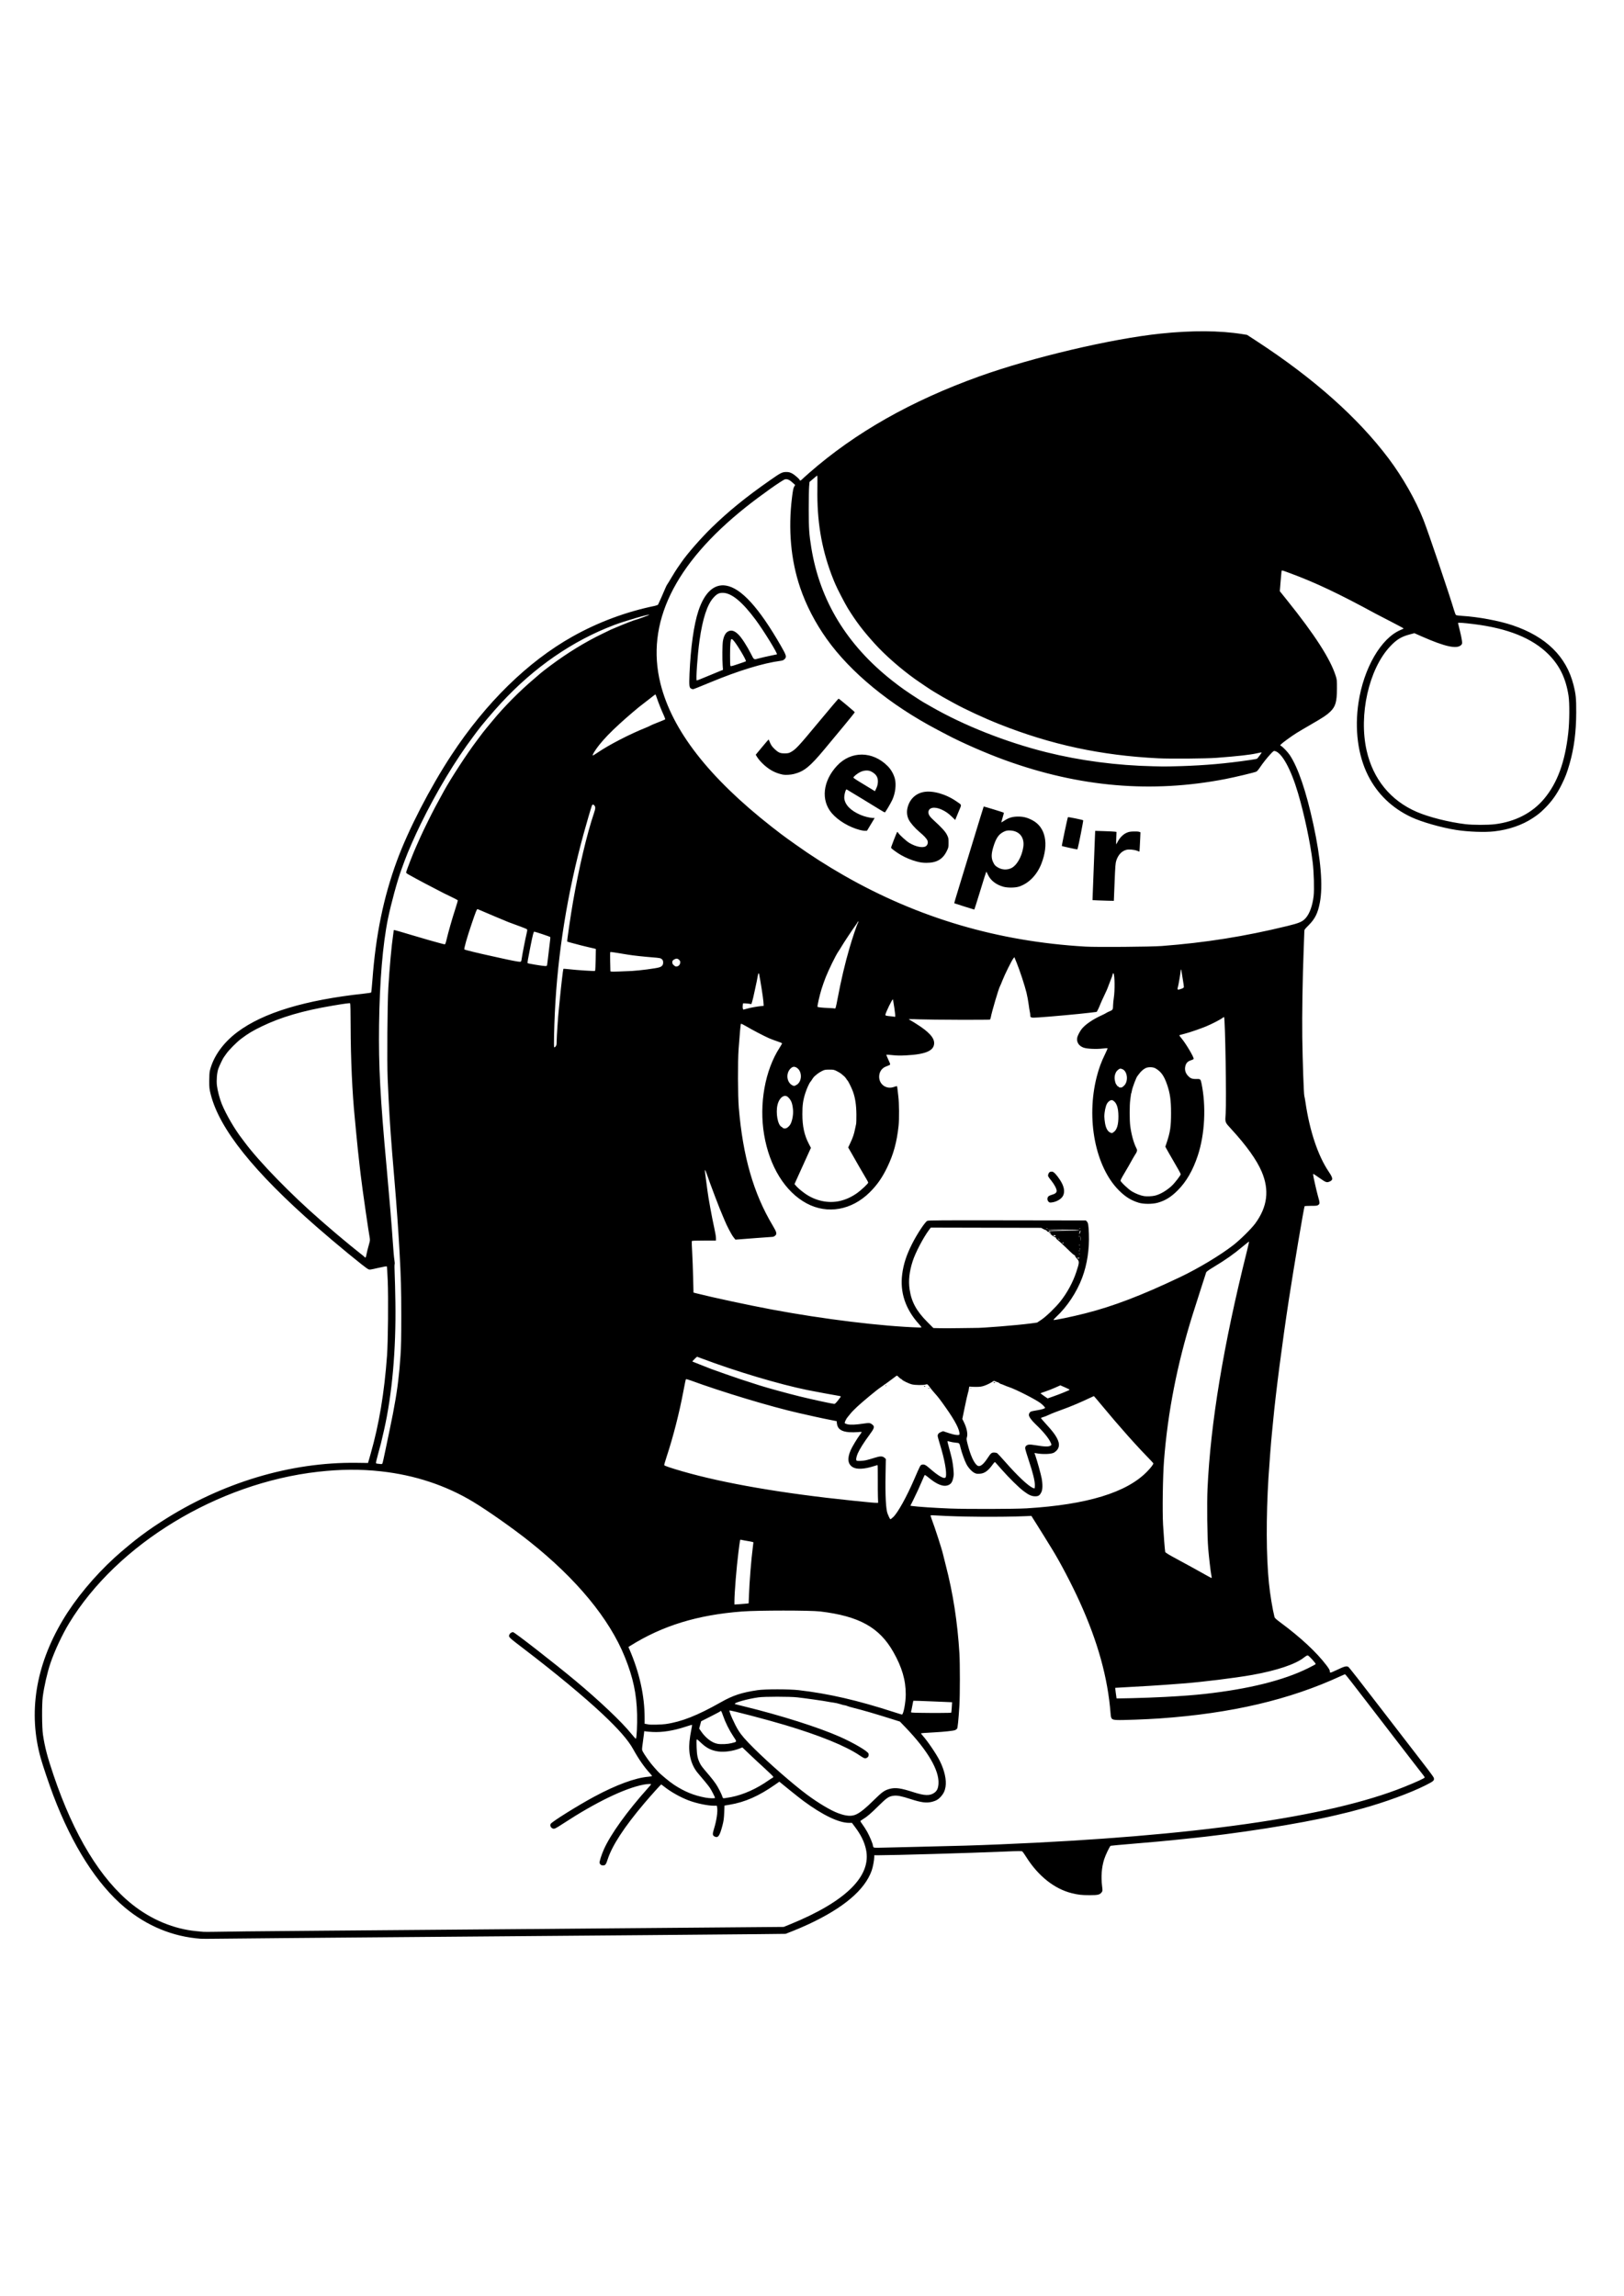 <?xml version="1.0" encoding="UTF-8" standalone="no"?>
<!-- Created with Inkscape (http://www.inkscape.org/) -->

<svg
   version="1.1"
   id="svg2"
   width="561.28"
   height="793.6"
   viewBox="0 0 561.28 793.6"
   sodipodi:docname="Tsugumi smol.jpg"
   inkscape:export-filename="..\edited\v2\Tsugumi smol.svg"
   inkscape:export-xdpi="96"
   inkscape:export-ydpi="96"
   xml:space="preserve"
   xmlns:inkscape="http://www.inkscape.org/namespaces/inkscape"
   xmlns:sodipodi="http://sodipodi.sourceforge.net/DTD/sodipodi-0.dtd"
   xmlns="http://www.w3.org/2000/svg"
   xmlns:svg="http://www.w3.org/2000/svg"><defs
     id="defs6" /><sodipodi:namedview
     id="namedview4"
     pagecolor="#505050"
     bordercolor="#eeeeee"
     borderopacity="1"
     inkscape:showpageshadow="0"
     inkscape:pageopacity="0"
     inkscape:pagecheckerboard="0"
     inkscape:deskcolor="#505050"
     showgrid="false" /><g
     inkscape:groupmode="layer"
     inkscape:label="Image"
     id="g8"><path
       style="fill:#000000;stroke-width:0.16"
       d="m 69.355,670.159 c -9.656,-0.714 -18.582,-4.396 -26.249,-10.827 -9.614,-8.065 -18.066,-21.317 -24.663,-38.669 -1.365,-3.59 -3.619,-10.255 -4.356,-12.882 -4.392,-15.641 -1.822,-31.868 7.549,-47.657 4.381,-7.381 10.878,-15.223 18.021,-21.753 2.522,-2.305 7.155,-6.137 9.218,-7.626 0.66,-0.476 1.73,-1.258 2.377,-1.737 0.647,-0.479 2.699,-1.855 4.56,-3.058 20.765,-13.422 44.56,-20.591 67.383,-20.301 l 4,0.051 0.915,-3.2 c 2.903,-10.155 4.727,-21.098 5.654,-33.92 0.355,-4.912 0.493,-19.853 0.239,-25.998 -0.107,-2.597 -0.248,-4.777 -0.313,-4.845 -0.065,-0.068 -1.428,0.179 -3.029,0.548 -2.768,0.639 -2.936,0.66 -3.428,0.423 -1.045,-0.504 -11.253,-8.894 -17.877,-14.694 -21.676,-18.977 -33.501,-33.775 -36.519,-45.701 -0.482,-1.903 -0.519,-2.244 -0.52,-4.692 -4.8e-4,-1.669 0.078,-2.964 0.214,-3.52 1.201,-4.917 4.589,-9.665 9.545,-13.376 8.9,-6.665 23.381,-11.054 43.757,-13.263 1.274,-0.138 2.373,-0.308 2.442,-0.376 0.069,-0.069 0.267,-2.029 0.439,-4.355 1.149,-15.491 3.818,-28.494 8.435,-41.094 3.937,-10.745 11.449,-25.327 18.862,-36.612 11.881,-18.087 26.398,-32.309 41.825,-40.973 8.839,-4.964 18.498,-8.568 28.463,-10.62 0.567,-0.117 1.079,-0.318 1.149,-0.451 0.265,-0.504 1.805,-3.98 2.339,-5.28 0.307,-0.748 0.651,-1.468 0.765,-1.6 0.114,-0.132 0.801,-1.248 1.528,-2.48 0.727,-1.232 1.626,-2.672 1.998,-3.2 0.372,-0.528 1.021,-1.464 1.442,-2.08 1.957,-2.865 6.735,-8.333 10.428,-11.932 5.841,-5.693 11.701,-10.46 20.043,-16.303 3.842,-2.691 4.338,-2.944 5.765,-2.943 0.846,9.6e-4 1.219,0.093 2,0.494 0.867,0.445 2.64,2.001 2.64,2.317 0,0.226 0.434,0.135 0.66,-0.139 0.121,-0.146 1.3,-1.213 2.62,-2.37 15.879,-13.924 35.319,-24.95 58.88,-33.396 18.264,-6.547 45.583,-12.983 62.64,-14.758 10.815,-1.125 20.402,-1.065 28.146,0.178 l 1.666,0.267 3.294,2.149 c 19.73,12.872 35.024,26.477 45.635,40.596 4.873,6.484 9.375,14.417 12.04,21.215 1.717,4.379 8.915,25.646 10.582,31.265 0.235,0.792 0.528,1.52 0.652,1.617 0.123,0.098 1.035,0.226 2.025,0.286 5.661,0.343 12.889,1.688 17.561,3.269 11.547,3.908 18.564,10.782 21.027,20.599 0.822,3.275 0.953,4.602 0.942,9.509 -0.015,6.709 -0.739,12.337 -2.279,17.711 -0.897,3.131 -1.443,4.566 -2.726,7.169 -1.69,3.431 -3.492,5.952 -6.026,8.431 -1.54,1.507 -2.134,1.985 -3.978,3.208 -3.658,2.424 -8.261,4.014 -13.306,4.595 -3.291,0.38 -8.995,0.17 -13.171,-0.483 -5.078,-0.795 -11.971,-2.763 -15.523,-4.434 -6.665,-3.135 -11.723,-8.009 -14.94,-14.398 -3.509,-6.969 -4.693,-16.061 -3.289,-25.266 1.813,-11.887 7.779,-22.174 14.511,-25.018 0.55,-0.233 1.041,-0.463 1.089,-0.511 0.049,-0.049 -1.914,-1.115 -4.361,-2.369 -2.447,-1.254 -4.881,-2.516 -5.409,-2.804 -12.61,-6.871 -20.774,-10.733 -29.52,-13.964 -3.064,-1.132 -2.848,-1.097 -2.941,-0.474 -0.043,0.29 -0.19,1.918 -0.327,3.616 l -0.249,3.088 2.528,3.152 c 9.55,11.904 14.887,20.191 16.765,26.032 0.446,1.388 0.463,1.551 0.453,4.48 -0.016,4.618 -0.487,6.233 -2.341,8.017 -1.198,1.153 -2.41,1.956 -6.609,4.38 -2.024,1.168 -4.328,2.531 -5.12,3.028 -1.677,1.053 -4.821,3.348 -5.278,3.853 -0.314,0.347 -0.314,0.349 0.002,0.523 0.643,0.356 2.314,2.099 3.02,3.15 2.868,4.274 5.693,12.56 8.159,23.929 2.61,12.031 3.382,21.307 2.257,27.12 -0.716,3.702 -1.672,5.609 -3.952,7.885 -1.323,1.321 -1.407,1.446 -1.41,2.08 -0.002,0.371 -0.109,3.375 -0.24,6.675 -0.366,9.251 -0.574,22.416 -0.471,29.84 0.116,8.327 0.51,19.677 0.706,20.32 0.08,0.264 0.262,1.272 0.404,2.24 1.45,9.883 4.306,18.413 8.008,23.917 1.551,2.305 1.6,2.916 0.28,3.468 -0.944,0.395 -1.261,0.281 -3.405,-1.225 -1.128,-0.792 -2.094,-1.44 -2.146,-1.44 -0.052,0 -0.095,0.132 -0.095,0.294 0,0.44 1.219,5.816 1.693,7.466 0.643,2.237 0.657,2.53 0.14,2.937 -0.396,0.312 -0.631,0.343 -2.565,0.343 -1.171,0 -2.168,0.062 -2.215,0.139 -0.231,0.374 -3.808,21.586 -5.439,32.261 -2.296,15.019 -4.538,32.333 -5.449,42.08 -0.14,1.496 -0.324,3.368 -0.409,4.16 -0.249,2.315 -0.927,11.028 -1.189,15.28 -0.843,13.674 -0.783,27.221 0.16,36.502 0.401,3.944 1.216,8.902 1.934,11.763 0.071,0.281 0.682,0.837 1.961,1.782 7.061,5.217 12.557,10.33 16.026,14.912 0.774,1.022 1.113,1.609 1.113,1.926 0,0.251 0.073,0.501 0.161,0.556 0.089,0.055 1.215,-0.409 2.502,-1.031 2.334,-1.127 3.08,-1.322 3.734,-0.972 0.249,0.133 4.391,5.425 11.523,14.722 0.844,1.1 3.507,4.556 5.918,7.68 2.411,3.124 5.186,6.724 6.166,8 0.98,1.276 2.697,3.506 3.814,4.955 1.118,1.449 2.076,2.809 2.13,3.022 0.229,0.911 -0.036,1.146 -2.911,2.591 -5.271,2.65 -14.135,5.893 -21.998,8.048 -3.953,1.083 -4.015,1.099 -8.96,2.27 -12.696,3.006 -34.462,6.429 -51.84,8.151 -1.364,0.135 -3.128,0.317 -3.92,0.403 -2.867,0.313 -6.543,0.647 -14.114,1.28 -4.243,0.355 -7.812,0.683 -7.932,0.728 -0.317,0.121 -1.768,3.133 -2.257,4.684 -0.884,2.802 -1.124,5.98 -0.708,9.347 0.183,1.476 0.176,1.583 -0.129,2 -0.65,0.89 -1.253,1.039 -4.195,1.041 -2.716,0.002 -3.927,-0.134 -6.164,-0.687 -5.985,-1.481 -11.583,-5.924 -15.717,-12.473 -0.583,-0.924 -1.182,-1.788 -1.331,-1.92 -0.241,-0.213 -0.98,-0.21 -6.663,0.028 -11.892,0.499 -37.873,1.251 -43.232,1.252 h -1.32 v 0.6 c -0.002,1.06 -0.464,3.498 -0.894,4.706 -2.377,6.687 -9.68,12.883 -21.878,18.565 -1.511,0.704 -3.901,1.733 -5.311,2.287 l -2.564,1.008 -9.196,0.104 c -5.058,0.057 -22.372,0.208 -38.476,0.336 -29.882,0.237 -53.25,0.428 -87.68,0.716 -10.648,0.089 -27.856,0.232 -38.24,0.317 -10.384,0.086 -20.86,0.185 -23.28,0.22 -2.42,0.035 -4.796,0.035 -5.28,0 z m 15.52,-2.542 c 4.092,-0.047 16.404,-0.156 27.36,-0.242 33.204,-0.262 57.621,-0.46 68.24,-0.554 5.544,-0.049 18.576,-0.158 28.96,-0.242 10.384,-0.084 28.456,-0.233 40.16,-0.33 l 21.28,-0.177 2.16,-0.881 c 19.35,-7.894 28.297,-16.745 26.252,-25.969 -0.577,-2.602 -1.72,-4.935 -3.743,-7.64 l -1.107,-1.48 h -1.011 c -3.536,0 -9.104,-2.678 -15.739,-7.569 -0.842,-0.621 -3.062,-2.374 -4.934,-3.895 l -3.402,-2.767 -1.478,1.034 c -5.614,3.93 -10.406,6.043 -15.718,6.929 l -1.76,0.294 -0.101,2.467 c -0.082,1.995 -0.193,2.819 -0.579,4.307 -0.962,3.7 -1.514,4.508 -2.697,3.944 -0.79,-0.377 -0.83,-0.825 -0.241,-2.721 0.874,-2.811 1.334,-5.971 1.072,-7.367 l -0.108,-0.576 -0.993,-0.002 c -2.201,-0.002 -6.07,-0.816 -8.774,-1.846 -2.858,-1.089 -6.134,-2.934 -8.402,-4.733 -0.54,-0.429 -1.017,-0.78 -1.06,-0.78 -0.116,0 -3.798,4.11 -5.805,6.48 -6.971,8.231 -11.188,14.696 -12.713,19.491 -0.54,1.697 -0.802,2.029 -1.599,2.029 -0.592,0 -0.968,-0.269 -1.17,-0.838 -0.131,-0.369 0.657,-2.87 1.489,-4.732 2.339,-5.23 8.033,-13.147 15.226,-21.17 0.602,-0.672 1.095,-1.266 1.095,-1.32 0,-0.175 -1.378,-0.105 -2.625,0.133 -6.48,1.24 -16.531,6.106 -27.736,13.429 -2.805,1.833 -3.084,1.962 -3.694,1.71 -0.654,-0.271 -0.966,-1.025 -0.654,-1.581 0.419,-0.746 9.399,-6.361 14.97,-9.361 7.629,-4.108 14.242,-6.55 18.766,-6.927 0.711,-0.059 1.292,-0.172 1.292,-0.252 0,-0.079 -0.311,-0.483 -0.692,-0.897 -2.021,-2.199 -3.923,-4.933 -5.83,-8.382 -1.739,-3.145 -4.996,-6.878 -10.598,-12.148 -6.288,-5.916 -16.301,-14.223 -26.88,-22.299 -5.749,-4.389 -5.656,-4.297 -5.284,-5.195 0.186,-0.449 0.743,-0.809 1.252,-0.809 0.489,0 14.401,10.834 21.472,16.721 8.28,6.895 16.145,14.355 19.355,18.359 0.829,1.034 1.56,1.826 1.625,1.76 0.274,-0.282 0.497,-4.816 0.413,-8.391 -0.166,-7.106 -1.363,-12.726 -4.218,-19.809 -5.357,-13.293 -16.707,-27.048 -33.016,-40.01 -5.597,-4.448 -14.287,-10.571 -19.36,-13.64 -9.447,-5.716 -20.217,-9.284 -31.92,-10.577 -7.089,-0.783 -13.95,-0.735 -21.779,0.151 -34.745,3.932 -69.419,25.033 -85.998,52.335 -2.384,3.925 -5.022,9.567 -6.464,13.821 -1.087,3.207 -2.2,8.09 -2.662,11.68 -0.334,2.59 -0.287,10.588 0.077,13.04 0.642,4.334 1.508,7.639 3.688,14.08 7.029,20.764 16.266,35.924 27.182,44.615 6.585,5.243 14.344,8.477 22.117,9.22 0.968,0.092 2.048,0.196 2.4,0.231 0.352,0.034 2.116,0.034 3.92,0 1.804,-0.035 6.628,-0.102 10.72,-0.148 z M 316.235,638.412 c 16.211,-0.375 20.329,-0.497 29.44,-0.876 66.912,-2.779 113.686,-9.424 139.555,-19.827 4.443,-1.787 7.165,-3.042 7.165,-3.304 0,-0.105 -0.241,-0.487 -0.535,-0.848 -0.294,-0.361 -1.864,-2.384 -3.488,-4.496 -1.624,-2.112 -4.316,-5.604 -5.981,-7.76 -1.665,-2.156 -3.824,-4.964 -4.798,-6.24 -0.974,-1.276 -3.246,-4.228 -5.05,-6.56 -1.804,-2.332 -4.235,-5.482 -5.403,-7 -1.168,-1.518 -2.187,-2.76 -2.266,-2.76 -0.078,0 -0.704,0.26 -1.391,0.578 -17.786,8.238 -37.887,12.948 -62.689,14.689 -4.498,0.316 -13.035,0.63 -14.721,0.541 -1.876,-0.099 -2.086,-0.303 -2.231,-2.18 -0.956,-12.375 -4.391,-24.809 -10.683,-38.669 -2.736,-6.027 -6.726,-13.649 -9.464,-18.08 -0.598,-0.968 -1.862,-3.02 -2.809,-4.56 -0.947,-1.54 -2.137,-3.448 -2.645,-4.24 -0.508,-0.792 -1.114,-1.75 -1.346,-2.129 l -0.422,-0.689 -2,0.087 c -8.33,0.361 -23.116,0.251 -30.554,-0.227 -1.185,-0.076 -2.207,-0.106 -2.271,-0.066 -0.065,0.04 0.067,0.557 0.293,1.148 1.169,3.069 3.596,10.57 3.972,12.276 0.116,0.528 0.539,2.22 0.939,3.76 2.533,9.742 4.075,19.689 4.739,30.56 0.211,3.459 0.207,14.466 -0.006,17.966 -0.294,4.821 -0.592,7.793 -0.805,8.05 -0.112,0.135 -0.407,0.35 -0.657,0.479 -0.46,0.238 -3.802,0.604 -7.09,0.778 -3.62,0.191 -4.72,0.28 -4.717,0.382 0.002,0.058 0.258,0.393 0.57,0.745 1.773,2.003 4.701,6.317 5.886,8.675 1.665,3.313 2.413,6.673 2.015,9.051 -0.229,1.372 -0.68,2.321 -1.593,3.356 -0.824,0.935 -1.694,1.455 -2.984,1.786 -1.995,0.511 -3.742,0.292 -7.577,-0.952 -3.081,-0.999 -4.49,-1.277 -5.738,-1.13 -1.685,0.198 -2.404,0.674 -5.206,3.45 -2.738,2.713 -4.029,3.819 -5.454,4.671 -0.485,0.29 -0.882,0.592 -0.882,0.671 0,0.079 0.351,0.62 0.781,1.203 0.429,0.583 1.146,1.708 1.593,2.5 0.805,1.427 1.946,4.151 1.946,4.644 0,0.141 0.076,0.399 0.17,0.574 0.164,0.307 0.294,0.314 3.96,0.222 2.085,-0.052 6.778,-0.165 10.43,-0.249 z m -20.219,-11.275 c 1.474,-0.721 3.225,-2.15 6.002,-4.899 2.834,-2.805 3.714,-3.427 5.503,-3.893 1.987,-0.517 3.812,-0.263 8.117,1.131 3.932,1.273 5.769,1.326 7.309,0.211 0.914,-0.662 1.31,-1.54 1.409,-3.122 0.287,-4.604 -3.693,-11.422 -11.306,-19.368 l -2.015,-2.103 -2.56,-0.809 c -5.866,-1.854 -10.2,-3.118 -13.52,-3.943 -0.924,-0.229 -1.907,-0.522 -2.184,-0.65 -0.277,-0.128 -0.654,-0.233 -0.837,-0.233 -0.183,0 -0.856,-0.176 -1.496,-0.39 -0.64,-0.215 -1.74,-0.462 -2.445,-0.551 -0.705,-0.088 -1.625,-0.237 -2.044,-0.331 -0.959,-0.215 -7.878,-1.194 -10.434,-1.476 -2.606,-0.288 -11.321,-0.285 -13.36,0.003 -3.918,0.555 -8.653,1.893 -8.16,2.305 0.044,0.037 1.484,0.41 3.2,0.83 12.73,3.114 25.649,7.213 33.04,10.483 4.799,2.123 9.728,5.025 9.935,5.849 0.159,0.632 -0.06,1.172 -0.585,1.443 -0.625,0.323 -0.884,0.233 -2.55,-0.884 -4.865,-3.264 -13.744,-6.871 -25.76,-10.467 -6.308,-1.888 -18.952,-5.195 -19.141,-5.007 -0.256,0.256 1.754,4.781 3.033,6.828 1.102,1.763 2.423,3.282 5.548,6.382 5.224,5.182 13.677,12.549 18.324,15.97 3.936,2.898 8.018,5.325 10.58,6.29 2.865,1.079 4.765,1.198 6.397,0.399 z m -48.901,-5.678 c 0,-0.268 -1.221,-2.654 -1.777,-3.473 -0.49,-0.722 -2.074,-2.665 -4.079,-5.005 -2.352,-2.744 -3.398,-6.627 -2.965,-11.007 0.11,-1.118 0.375,-2.856 0.587,-3.863 0.213,-1.007 0.357,-1.86 0.32,-1.897 -0.036,-0.036 -1.061,0.261 -2.276,0.662 -4.177,1.376 -8.028,1.988 -11.378,1.809 -1.03,-0.055 -2.1,-0.144 -2.378,-0.198 l -0.506,-0.098 -0.102,0.936 c -0.056,0.515 -0.245,1.96 -0.42,3.211 -0.297,2.117 -0.301,2.31 -0.059,2.777 0.726,1.405 2.76,4.242 4.005,5.588 0.366,0.396 0.896,0.987 1.178,1.313 0.832,0.965 4.143,3.714 5.693,4.727 3.659,2.393 6.851,3.696 10.878,4.443 1.373,0.255 3.28,0.298 3.28,0.075 z m 5.6,-0.263 c 4.261,-0.843 8.786,-2.875 12.96,-5.819 0.572,-0.403 1.166,-0.781 1.32,-0.84 0.154,-0.058 0.28,-0.209 0.28,-0.335 0,-0.126 -1.314,-1.422 -2.92,-2.88 -1.606,-1.458 -4.015,-3.698 -5.352,-4.977 l -2.432,-2.326 -0.848,0.34 c -2.295,0.921 -5.29,1.355 -7.407,1.074 -2.464,-0.327 -4.162,-1.191 -6.196,-3.15 -1.016,-0.978 -1.255,-1.141 -1.343,-0.913 -0.059,0.153 -0.064,1.369 -0.013,2.704 0.101,2.618 0.329,3.74 1.075,5.306 0.454,0.952 0.752,1.342 3.333,4.357 0.736,0.859 1.75,2.175 2.253,2.923 0.822,1.22 2.037,3.628 2.329,4.613 0.103,0.348 0.166,0.366 0.936,0.266 0.454,-0.059 1.365,-0.214 2.025,-0.344 z m 0.046,-18.627 c 2.073,-0.529 2.028,-0.36 0.652,-2.428 -1.39,-2.088 -2.713,-4.756 -3.525,-7.108 -0.542,-1.568 -0.713,-1.847 -0.926,-1.504 -0.051,0.082 -1.564,0.892 -3.363,1.8 l -3.27,1.651 -0.34,1.26 -0.34,1.26 0.612,0.9 c 1.624,2.389 3.865,4.082 5.814,4.393 1.221,0.195 3.465,0.087 4.686,-0.224 z m -22.686,-6.623 c 5.473,-0.782 10.953,-2.947 19.04,-7.521 4.244,-2.4 7.19,-3.372 12.72,-4.195 2.569,-0.382 10.921,-0.38 14.24,0.004 10.325,1.195 20.397,3.522 33.067,7.638 1.335,0.434 2.499,0.789 2.587,0.789 0.514,0 1.305,-4.173 1.314,-6.931 0.015,-4.935 -1.305,-9.447 -4.311,-14.734 -4.817,-8.474 -11.822,-12.354 -25.218,-13.967 -3.463,-0.417 -21.54,-0.412 -27.04,0.008 -15.43,1.177 -27.518,4.894 -38.681,11.892 l -0.601,0.377 0.259,0.597 c 3.561,8.217 5.339,16.202 5.342,23.99 l 0.002,1.953 0.6,0.098 c 0.33,0.054 0.708,0.121 0.84,0.149 0.693,0.147 4.448,0.052 5.84,-0.147 z m 98.69,-3.928 c 0.039,-0.042 0.121,-0.873 0.182,-1.845 l 0.111,-1.768 -6.666,-0.283 c -3.667,-0.156 -6.692,-0.258 -6.723,-0.227 -0.031,0.031 -0.199,0.847 -0.374,1.812 -0.174,0.965 -0.365,1.879 -0.424,2.031 -0.099,0.255 0.137,0.281 3.069,0.332 4.258,0.075 10.738,0.044 10.825,-0.052 z m 73.87,-5.446 c 6.049,-0.325 10.047,-0.628 13.76,-1.041 15.197,-1.692 27.201,-4.68 35.704,-8.889 1.377,-0.682 2.554,-1.32 2.615,-1.419 0.144,-0.233 -2.333,-2.946 -2.747,-3.009 -0.185,-0.028 -0.714,0.273 -1.293,0.736 -2.891,2.311 -9.392,4.497 -17.88,6.013 -5.874,1.049 -17.46,2.479 -24.08,2.973 -1.188,0.089 -4.068,0.304 -6.4,0.479 -2.332,0.175 -7.08,0.466 -10.55,0.646 -3.471,0.18 -6.326,0.344 -6.345,0.364 -0.019,0.02 0.084,0.856 0.228,1.858 l 0.263,1.821 5.442,-0.109 c 2.993,-0.06 8.07,-0.25 11.282,-0.423 z m -144.624,-32.255 0.736,-0.091 0.112,-2.903 c 0.187,-4.852 0.777,-12.211 1.3,-16.231 0.129,-0.995 0.235,-1.87 0.235,-1.946 0,-0.075 -0.522,-0.219 -1.16,-0.319 -0.638,-0.1 -1.52,-0.255 -1.96,-0.344 -0.44,-0.089 -0.953,-0.192 -1.139,-0.23 -0.391,-0.079 -0.323,-0.398 -0.933,4.407 -0.649,5.121 -1.366,13.96 -1.368,16.862 v 1.102 l 1.72,-0.108 c 0.946,-0.06 2.051,-0.149 2.456,-0.199 z m 160.784,-8.994 c 0,-0.076 -0.074,-0.526 -0.165,-1 -0.245,-1.282 -0.783,-5.92 -1.056,-9.102 -0.333,-3.891 -0.465,-15.548 -0.234,-20.628 1.032,-22.642 5.523,-49.765 13.549,-81.833 0.482,-1.926 0.843,-3.534 0.803,-3.574 -0.04,-0.04 -0.961,0.672 -2.046,1.582 -3.324,2.79 -5.874,4.59 -10.199,7.203 -1.826,1.103 -2.498,1.594 -2.588,1.89 -0.067,0.22 -0.914,2.848 -1.882,5.84 -0.968,2.992 -2.265,7.06 -2.882,9.04 -5.261,16.888 -8.488,33.398 -9.79,50.08 -0.42,5.386 -0.599,17.415 -0.33,22.24 0.192,3.449 0.616,8.799 0.743,9.385 0.057,0.263 1.2,0.951 4.836,2.909 2.618,1.41 6.165,3.358 7.881,4.328 1.716,0.97 3.174,1.767 3.24,1.771 0.066,0.004 0.12,-0.056 0.12,-0.131 z M 308.737,524.38 c 1.566,-1.494 4.573,-6.908 7.175,-12.919 2.164,-4.998 2.153,-4.978 2.665,-5.152 0.722,-0.246 1.323,0.021 2.619,1.163 3.359,2.959 5.436,4.059 5.697,3.016 0.383,-1.525 -0.433,-6.037 -2.019,-11.159 -0.439,-1.42 -0.799,-2.765 -0.799,-2.989 0,-0.606 0.394,-1.06 1.18,-1.36 l 0.701,-0.268 1.936,0.654 c 2.007,0.678 3.683,0.883 3.721,0.454 0.134,-1.514 -1.442,-4.586 -4.77,-9.298 -1.968,-2.787 -2.643,-3.665 -3.787,-4.932 -0.452,-0.5 -1.073,-1.247 -1.381,-1.66 -1.159,-1.553 -1.137,-1.536 -1.76,-1.343 -0.821,0.255 -3.603,0.225 -4.741,-0.052 -1.032,-0.251 -3.249,-1.318 -3.467,-1.67 -0.07,-0.113 -0.199,-0.206 -0.286,-0.206 -0.087,0 -0.44,-0.279 -0.783,-0.619 -0.619,-0.613 -0.629,-0.616 -0.994,-0.328 -1.039,0.821 -4.703,3.487 -5.36,3.9 -1.043,0.656 -6.018,4.773 -8.049,6.661 -0.924,0.859 -1.932,1.896 -2.24,2.304 -0.308,0.408 -0.748,0.945 -0.977,1.194 -0.533,0.578 -1.16,1.868 -1.049,2.158 0.047,0.123 0.504,0.31 1.016,0.417 1.062,0.221 2.868,0.132 5.607,-0.277 1.935,-0.289 2.203,-0.246 3.044,0.49 0.706,0.618 0.515,1.19 -1.142,3.43 -1.93,2.608 -3.383,4.917 -4.047,6.43 -0.519,1.183 -0.684,2.286 -0.37,2.481 0.305,0.188 2.185,0.099 3.291,-0.157 0.609,-0.141 1.898,-0.511 2.864,-0.823 1.995,-0.644 2.799,-0.639 3.51,0.02 l 0.416,0.386 -0.097,5.327 c -0.135,7.423 0.125,12.281 0.732,13.647 0.078,0.176 0.287,0.662 0.463,1.08 0.177,0.418 0.403,0.76 0.502,0.76 0.1,0 0.54,-0.343 0.979,-0.761 z m 12.138,-44.528 c 0,-0.093 0.072,-0.125 0.16,-0.071 0.088,0.054 0.16,0.131 0.16,0.169 0,0.039 -0.072,0.071 -0.16,0.071 -0.088,0 -0.16,-0.076 -0.16,-0.169 z m -1.44,-0.631 c -0.205,-0.133 -0.199,-0.155 0.04,-0.158 0.154,-0.002 0.28,0.07 0.28,0.158 0,0.195 -0.018,0.195 -0.32,0 z m -13.35,-0.273 c -0.087,-0.228 -0.068,-0.246 0.09,-0.09 0.109,0.109 0.159,0.238 0.109,0.287 -0.049,0.049 -0.139,-0.04 -0.199,-0.197 z m 48.71,42.439 c 20.967,-1.284 34.633,-5.463 41.695,-12.75 1.33,-1.373 2.22,-2.562 2.121,-2.835 -0.031,-0.085 -0.992,-1.115 -2.136,-2.289 -2.478,-2.543 -6.149,-6.568 -8.8,-9.649 -1.056,-1.227 -2.214,-2.558 -2.573,-2.958 -0.359,-0.399 -2.075,-2.436 -3.812,-4.526 -1.737,-2.09 -3.188,-3.8 -3.224,-3.8 -0.036,0 -0.901,0.397 -1.921,0.882 -1.02,0.485 -2.839,1.304 -4.042,1.819 -2.027,0.869 -2.96,1.23 -7.307,2.83 -0.88,0.324 -2.016,0.798 -2.524,1.053 -0.508,0.255 -1.286,0.557 -1.728,0.67 -0.442,0.113 -0.791,0.273 -0.776,0.356 0.015,0.083 0.623,0.798 1.351,1.59 2.812,3.059 3.932,4.576 4.566,6.183 0.688,1.745 0.214,3.156 -1.392,4.151 -0.878,0.543 -3.932,0.655 -6.174,0.226 l -0.597,-0.114 0.324,0.937 c 0.634,1.83 1.897,6.399 2.162,7.817 0.382,2.047 0.353,3.882 -0.076,4.768 -0.568,1.174 -1.003,1.472 -2.148,1.472 -1.236,0 -2.248,-0.454 -4.038,-1.812 -1.679,-1.274 -4.926,-4.472 -7.501,-7.388 -1.127,-1.276 -2.14,-2.418 -2.251,-2.537 -0.167,-0.179 -0.32,-0.054 -0.882,0.72 -1.627,2.242 -2.819,3.101 -4.47,3.219 -0.911,0.065 -1.223,0.018 -1.826,-0.274 -0.908,-0.44 -2.103,-1.731 -2.785,-3.01 -0.623,-1.169 -1.634,-3.976 -2.031,-5.639 -0.414,-1.736 -0.377,-1.697 -1.715,-1.815 -0.642,-0.057 -1.521,-0.212 -1.954,-0.344 -0.433,-0.133 -0.822,-0.205 -0.866,-0.162 -0.044,0.044 0.219,1.142 0.584,2.44 0.365,1.298 0.801,3.009 0.97,3.801 0.388,1.822 0.699,4.873 0.576,5.647 -0.32,2.013 -0.737,2.791 -1.742,3.248 -1.707,0.775 -4.039,-0.114 -7.093,-2.704 -0.575,-0.488 -1.086,-0.81 -1.161,-0.731 -0.074,0.077 -0.42,0.824 -0.77,1.66 -0.921,2.202 -2.168,4.919 -3.246,7.069 l -0.941,1.877 0.518,0.077 c 1.844,0.273 7.767,0.672 13.158,0.886 5.676,0.226 22.411,0.186 26.48,-0.063 z m -51.371,-3.846 c -0.038,-1.056 -0.057,-3.99 -0.042,-6.52 0.015,-2.53 -0.021,-4.599 -0.08,-4.598 -0.059,0.002 -0.654,0.177 -1.322,0.39 -3.229,1.031 -5.857,1.162 -7.226,0.359 -1.753,-1.028 -2.006,-3.032 -0.743,-5.907 0.541,-1.233 2.237,-4.049 3.232,-5.368 0.35,-0.464 0.603,-0.879 0.561,-0.92 -0.042,-0.042 -0.682,-0.018 -1.422,0.054 -0.74,0.072 -2.035,0.083 -2.877,0.025 -2.705,-0.185 -4.032,-1.121 -4.254,-2.997 l -0.096,-0.812 -1.299,-0.261 c -0.715,-0.143 -1.983,-0.398 -2.819,-0.566 -1.515,-0.304 -4.183,-0.894 -9.04,-1.998 -9.666,-2.198 -26.481,-7.274 -37.408,-11.292 -0.807,-0.297 -1.461,-0.456 -1.532,-0.374 -0.069,0.079 -0.468,1.98 -0.887,4.224 -1.357,7.261 -3.525,15.745 -5.715,22.365 -0.532,1.609 -0.934,3.013 -0.893,3.12 0.083,0.215 2.39,0.996 6.195,2.097 14.399,4.168 34.764,7.68 58.96,10.167 6.273,0.645 7.671,0.769 8.389,0.744 l 0.389,-0.014 -0.069,-1.92 z m 54.251,-4.089 c 0,-1.537 -0.698,-4.399 -2.073,-8.499 -0.708,-2.111 -1.287,-4.073 -1.287,-4.36 0,-0.306 0.123,-0.634 0.298,-0.792 0.579,-0.524 1.216,-0.577 3.108,-0.261 3.434,0.574 4.792,0.6 5.472,0.102 0.267,-0.195 0.265,-0.243 -0.047,-0.948 -0.695,-1.571 -2.527,-3.809 -5.187,-6.337 -1.477,-1.403 -2.364,-2.635 -2.364,-3.283 0,-0.474 0.371,-1.034 0.781,-1.181 0.231,-0.082 1.156,-0.265 2.056,-0.407 1.644,-0.259 2.763,-0.61 2.763,-0.867 0,-0.172 -0.881,-1.081 -1.52,-1.569 -1.702,-1.298 -8.648,-4.839 -10.96,-5.587 -0.484,-0.157 -1.253,-0.455 -1.71,-0.664 -0.456,-0.209 -0.913,-0.379 -1.015,-0.379 -0.102,0 -0.368,-0.144 -0.592,-0.32 -0.224,-0.176 -0.494,-0.32 -0.601,-0.32 -0.107,0 -0.432,-0.119 -0.723,-0.264 -0.402,-0.201 -0.59,-0.221 -0.785,-0.085 -0.864,0.604 -2.07,1.214 -3.086,1.563 -0.955,0.328 -1.483,0.403 -2.878,0.408 -0.94,0.004 -1.853,-0.039 -2.029,-0.095 -0.283,-0.09 -0.331,-0.012 -0.413,0.666 -0.051,0.422 -0.211,1.127 -0.355,1.567 -0.145,0.44 -0.64,2.636 -1.1,4.88 l -0.837,4.08 0.46,0.913 c 1.097,2.177 1.519,4.305 1.094,5.522 -0.135,0.387 -0.086,0.812 0.246,2.144 0.984,3.947 2.239,6.713 3.416,7.531 0.824,0.572 2.004,-0.29 3.488,-2.547 1.16,-1.765 1.391,-1.963 2.293,-1.963 0.404,0 0.886,0.106 1.071,0.236 0.185,0.13 1.334,1.372 2.553,2.76 4.491,5.114 8.059,8.479 9.821,9.262 0.22,0.098 0.454,0.148 0.52,0.111 0.066,-0.037 0.12,-0.495 0.12,-1.017 z m -22.227,-33.684 c 0.008,-0.186 0.046,-0.224 0.097,-0.097 0.046,0.116 0.041,0.254 -0.013,0.307 -0.053,0.053 -0.091,-0.041 -0.084,-0.21 z m 7.929,-1.861 c 0.043,-0.069 0.181,-0.126 0.308,-0.126 0.127,0 0.231,0.057 0.231,0.126 0,0.069 -0.139,0.126 -0.308,0.126 -0.17,0 -0.273,-0.057 -0.231,-0.126 z m -211.157,27.834 c 0.075,-0.198 0.501,-2.124 0.946,-4.28 0.445,-2.156 1.107,-5.324 1.47,-7.04 1.736,-8.212 2.688,-13.896 3.202,-19.12 0.095,-0.968 0.202,-1.976 0.238,-2.24 0.035,-0.264 0.188,-2.244 0.339,-4.4 0.215,-3.07 0.273,-6.072 0.271,-13.84 -0.004,-9.513 -0.095,-12.859 -0.616,-22.4 -0.362,-6.64 -1.056,-16.446 -1.682,-23.76 -0.546,-6.383 -0.613,-7.186 -0.862,-10.32 -0.738,-9.279 -1.107,-15.37 -1.546,-25.52 -0.25,-5.779 -0.096,-26.001 0.239,-31.52 0.424,-6.969 1.1,-14.42 1.626,-17.92 0.126,-0.836 0.229,-1.618 0.23,-1.739 0.001,-0.283 -0.243,-0.344 6.081,1.538 2.948,0.877 5.648,1.67 6,1.761 0.352,0.091 1.683,0.462 2.958,0.823 1.275,0.361 2.434,0.657 2.575,0.657 0.194,0 0.348,-0.385 0.625,-1.56 0.618,-2.625 2.005,-7.484 3.021,-10.588 0.531,-1.622 0.927,-3.01 0.88,-3.086 -0.047,-0.076 -1.069,-0.61 -2.272,-1.187 -1.203,-0.577 -2.331,-1.126 -2.507,-1.22 -0.176,-0.094 -1.112,-0.58 -2.08,-1.079 -3.624,-1.868 -6.286,-3.27 -7.76,-4.087 -0.836,-0.463 -1.916,-1.061 -2.4,-1.329 -0.536,-0.297 -0.863,-0.579 -0.836,-0.723 0.143,-0.763 2.569,-6.994 3.559,-9.141 0.284,-0.616 0.895,-1.984 1.359,-3.04 0.463,-1.056 1.739,-3.72 2.835,-5.92 1.717,-3.446 2.794,-5.482 5.291,-10 2.532,-4.581 8.045,-13.036 11.332,-17.379 1.001,-1.323 1.964,-2.608 2.14,-2.857 0.176,-0.249 0.788,-1.008 1.36,-1.687 0.572,-0.679 1.472,-1.762 2,-2.407 3.888,-4.749 9.292,-10.205 14.32,-14.458 1.012,-0.856 2.062,-1.761 2.333,-2.011 0.271,-0.25 1.794,-1.427 3.384,-2.616 5.81,-4.344 12.035,-8.161 17.906,-10.978 1.484,-0.712 2.808,-1.355 2.943,-1.43 0.135,-0.074 0.999,-0.438 1.92,-0.808 0.921,-0.371 1.891,-0.774 2.155,-0.897 0.634,-0.295 4.274,-1.67 4.421,-1.67 0.282,0 4.779,-1.647 4.779,-1.75 0,-0.324 -8.475,2.145 -12.16,3.542 -14.363,5.445 -27.547,14.543 -39.022,26.929 -2.873,3.102 -6.968,7.943 -8.499,10.049 -0.308,0.423 -0.813,1.107 -1.124,1.52 -6.233,8.289 -12.651,18.966 -18.146,30.191 -2.119,4.329 -4.491,9.738 -5.578,12.72 -0.401,1.1 -0.915,2.504 -1.144,3.12 -1.353,3.654 -3.581,11.807 -4.636,16.96 -1.809,8.841 -2.889,21.755 -3.078,36.8 -0.178,14.21 0.386,24.885 2.586,48.88 0.959,10.463 1.822,20.877 2.155,26 0.177,2.728 0.424,5.536 0.548,6.24 0.126,0.718 0.168,1.388 0.094,1.526 -0.072,0.135 -0.066,1.611 0.013,3.28 0.08,1.669 0.191,6.166 0.247,9.994 0.24,16.32 -1.134,31.74 -3.93,44.092 -0.934,4.127 -1.152,5.001 -2.027,8.126 -0.489,1.748 -0.829,3.237 -0.755,3.309 0.12,0.117 0.652,0.203 1.778,0.286 0.245,0.018 0.408,-0.091 0.5,-0.333 z m 157.389,-21.647 c 0.521,-0.664 0.97,-1.271 0.997,-1.349 0.027,-0.078 -0.297,-0.19 -0.72,-0.25 -0.947,-0.134 -8.557,-1.543 -10.805,-2.001 -9.794,-1.995 -24.773,-6.471 -36.604,-10.937 -0.836,-0.316 -1.535,-0.574 -1.553,-0.575 -0.119,-0.003 -1.711,1.587 -1.647,1.645 0.044,0.04 1.16,0.484 2.48,0.988 1.32,0.504 2.616,1.014 2.88,1.134 0.526,0.239 0.545,0.246 6.08,2.213 3.393,1.206 6.672,2.297 11.76,3.912 2.803,0.89 9.641,2.767 13.92,3.82 4.063,1.001 11.236,2.558 11.933,2.591 0.233,0.011 0.616,-0.346 1.28,-1.192 z m 74.473,-1.419 c 1.097,-0.389 2.534,-0.932 3.194,-1.208 0.66,-0.276 1.47,-0.613 1.8,-0.751 0.33,-0.137 0.598,-0.295 0.596,-0.352 -0.002,-0.056 -0.722,-0.418 -1.601,-0.802 l -1.597,-0.7 -1.835,0.817 c -1.009,0.45 -2.556,1.052 -3.437,1.34 -0.881,0.287 -1.601,0.558 -1.599,0.602 0.003,0.057 2.399,1.76 2.476,1.76 0.004,0 0.905,-0.318 2.002,-0.707 z m -27.046,-23.659 c 2.037,0.086 14.528,-0.921 19.221,-1.549 l 2.181,-0.292 1.499,-1.007 c 1.662,-1.116 4.86,-4.203 6.534,-6.307 2.351,-2.953 4.35,-6.644 5.508,-10.166 1.13,-3.437 1.135,-3.64 0.109,-4.769 -0.392,-0.432 -0.599,-0.795 -0.547,-0.96 0.059,-0.187 0.042,-0.206 -0.059,-0.066 -0.103,0.143 -0.821,-0.464 -2.551,-2.16 -1.324,-1.297 -2.779,-2.646 -3.234,-2.997 -0.455,-0.351 -0.792,-0.729 -0.749,-0.84 0.044,-0.114 -0.043,-0.201 -0.198,-0.201 -0.272,0 -1.772,-1.098 -1.787,-1.309 -0.004,-0.06 0.154,-0.145 0.352,-0.189 0.198,-0.044 0.098,-0.065 -0.222,-0.045 -0.418,0.025 -0.56,-0.023 -0.503,-0.171 0.043,-0.113 0.197,-0.214 0.342,-0.224 0.198,-0.014 0.184,-0.043 -0.057,-0.12 -0.176,-0.056 2.02,-0.137 4.88,-0.181 3.307,-0.051 5.2,-0.138 5.2,-0.24 0,-0.103 -1.998,-0.175 -5.589,-0.202 -3.074,-0.023 -5.545,0.002 -5.491,0.056 0.054,0.054 2.533,0.106 5.509,0.115 l 5.411,0.018 -5.12,0.087 c -3.745,0.063 -5.111,0.136 -5.085,0.272 0.071,0.376 -0.431,0.351 -0.736,-0.037 -0.172,-0.218 -0.372,-0.381 -0.446,-0.36 -0.073,0.02 -0.457,-0.14 -0.853,-0.356 l -0.72,-0.392 -19.073,-0.043 -19.073,-0.043 -0.63,0.843 c -1.956,2.615 -4.685,7.838 -5.624,10.763 -1.173,3.656 -1.507,6.742 -1.058,9.779 0.632,4.278 2.369,7.469 6.104,11.216 l 2.109,2.115 2.222,0.057 c 1.222,0.031 4.382,0.019 7.022,-0.026 2.64,-0.046 4.98,-0.076 5.2,-0.067 z m -18.56,-0.237 c 0,-0.067 -0.42,-0.589 -0.934,-1.16 -4.638,-5.155 -6.556,-10.938 -5.721,-17.246 0.461,-3.481 1.457,-6.535 3.381,-10.36 1.732,-3.443 4.542,-7.696 5.292,-8.01 0.456,-0.191 4.658,-0.219 27.656,-0.183 l 27.117,0.041 0.336,0.336 c 0.481,0.481 0.612,1.241 0.728,4.224 0.209,5.342 -0.6,10.681 -2.307,15.224 -1.907,5.077 -5.219,10.065 -9.037,13.608 -0.54,0.501 -0.938,0.955 -0.884,1.009 0.178,0.178 6.289,-1.089 10.933,-2.266 9.696,-2.457 19.41,-6.167 32.748,-12.506 6.371,-3.028 13.9,-7.551 18.472,-11.096 2.329,-1.806 6.238,-5.666 7.558,-7.462 4.244,-5.779 4.965,-11.559 2.239,-17.946 -1.722,-4.035 -5.245,-8.968 -10.474,-14.666 -2.288,-2.494 -2.198,-2.242 -1.967,-5.466 0.306,-4.276 -0.167,-32.878 -0.55,-33.261 -0.057,-0.057 -0.229,0.011 -0.384,0.152 -0.582,0.527 -3.752,2.181 -5.818,3.036 -1.987,0.823 -5.711,2.101 -7.303,2.507 -1.746,0.445 -1.96,0.513 -1.96,0.621 0,0.063 0.331,0.51 0.736,0.994 1.491,1.779 4.224,6.358 4.224,7.076 0,0.133 -0.373,0.342 -0.913,0.512 -1.136,0.358 -1.713,0.952 -1.972,2.031 -0.285,1.189 -0.006,2.3 0.809,3.227 0.886,1.006 1.507,1.261 2.969,1.218 1.399,-0.041 1.499,0.04 1.794,1.455 1.663,7.961 1.169,17.673 -1.274,25.04 -1.692,5.103 -3.953,9.017 -6.934,12.003 -2.285,2.289 -4.281,3.529 -6.856,4.262 -1.872,0.532 -4.944,0.531 -6.664,-0.002 -2.651,-0.822 -4.575,-2.026 -6.805,-4.256 -8.143,-8.144 -11.378,-24.68 -7.675,-39.232 0.729,-2.866 1.616,-5.281 2.865,-7.801 0.552,-1.114 0.948,-2.06 0.88,-2.102 -0.068,-0.042 -0.826,0.007 -1.686,0.108 -2.27,0.268 -5.497,0.108 -6.647,-0.328 -1.587,-0.602 -2.396,-1.856 -2.156,-3.34 0.142,-0.873 1.032,-2.522 1.858,-3.441 1.3,-1.447 3.785,-3.095 6.565,-4.356 0.748,-0.339 1.474,-0.711 1.612,-0.826 0.139,-0.115 0.678,-0.382 1.199,-0.594 1.067,-0.434 1.148,-0.579 1.173,-2.107 0.009,-0.534 0.124,-1.695 0.256,-2.578 0.383,-2.558 0.329,-7.595 -0.088,-8.37 -0.101,-0.188 -0.166,-0.143 -0.3,0.21 -0.094,0.248 -0.171,0.515 -0.171,0.595 0,0.079 -0.104,0.381 -0.231,0.67 -0.127,0.289 -0.497,1.245 -0.822,2.125 -0.72,1.947 -0.846,2.242 -1.942,4.531 -0.477,0.996 -0.963,2.076 -1.081,2.4 -0.376,1.033 -1.203,2.749 -1.326,2.749 -0.065,0 -1.234,0.142 -2.598,0.315 -2.935,0.372 -13.908,1.375 -17.44,1.593 -2.743,0.17 -2.88,0.131 -2.88,-0.817 0,-0.246 -0.071,-0.754 -0.158,-1.129 -0.087,-0.375 -0.275,-1.582 -0.419,-2.682 -0.143,-1.1 -0.472,-2.864 -0.729,-3.92 -0.6,-2.457 -2.337,-7.748 -3.383,-10.301 l -0.811,-1.981 -0.367,0.461 c -0.566,0.71 -2.958,5.534 -3.72,7.502 -0.375,0.968 -0.77,1.904 -0.879,2.08 -0.444,0.722 -2.834,8.815 -3.198,10.834 -0.059,0.327 -0.182,0.64 -0.272,0.696 -0.241,0.149 -20.263,0.083 -24.383,-0.08 -3.19,-0.127 -4.055,-0.101 -3.48,0.105 0.11,0.039 1.154,0.669 2.32,1.4 4.375,2.742 6.307,4.831 6.259,6.768 -0.064,2.588 -2.932,3.822 -9.711,4.178 -2.031,0.107 -3.186,0.087 -4.706,-0.081 -1.108,-0.122 -2.049,-0.187 -2.092,-0.144 -0.043,0.043 0.189,0.662 0.515,1.375 0.975,2.132 0.957,2.026 0.368,2.285 -0.283,0.124 -0.762,0.321 -1.066,0.437 -1.425,0.546 -2.317,1.895 -2.317,3.506 -0.002,2.712 2.502,4.454 5.091,3.541 0.518,-0.183 0.994,-0.3 1.057,-0.262 0.063,0.039 0.161,0.595 0.217,1.236 0.057,0.641 0.177,1.705 0.268,2.365 0.275,2.001 0.323,7.849 0.082,10.08 -0.613,5.677 -1.742,9.813 -3.911,14.32 -1.736,3.608 -3.511,6.151 -6.054,8.674 -6.25,6.2 -14.628,7.676 -21.8,3.84 -7.438,-3.977 -12.861,-12.737 -14.713,-23.768 -1.778,-10.589 0.312,-22.279 5.38,-30.083 0.478,-0.735 0.845,-1.407 0.817,-1.493 -0.029,-0.086 -0.77,-0.393 -1.648,-0.683 -0.878,-0.29 -2.129,-0.759 -2.781,-1.042 -1.705,-0.74 -5.888,-2.924 -7.908,-4.129 -0.953,-0.569 -1.792,-0.971 -1.864,-0.895 -0.127,0.135 -0.446,3.576 -0.82,8.858 -0.299,4.225 -0.255,16.236 0.075,20.16 1.413,16.829 5.079,29.594 11.671,40.64 1.466,2.457 1.591,2.987 0.855,3.621 -0.242,0.209 -0.634,0.379 -0.87,0.379 -0.236,0 -2.698,0.178 -5.471,0.395 -2.773,0.217 -5.564,0.432 -6.202,0.478 l -1.159,0.083 -0.701,-0.893 c -0.664,-0.846 -2.328,-4.019 -3.005,-5.73 -0.171,-0.433 -0.45,-1.09 -0.618,-1.46 -0.948,-2.08 -4.309,-10.911 -5.691,-14.952 -0.618,-1.808 -0.655,-1.315 -0.164,2.188 0.22,1.569 0.447,3.284 0.504,3.812 0.218,2.004 1.628,9.721 2.404,13.157 0.303,1.34 0.551,2.834 0.551,3.32 v 0.883 h -4.143 c -3.171,0 -4.159,0.047 -4.211,0.2 -0.038,0.11 0.023,1.82 0.135,3.8 0.112,1.98 0.261,5.936 0.331,8.79 l 0.128,5.19 1.12,0.286 c 5.379,1.372 17.827,4.041 26,5.574 17.771,3.333 38.104,5.815 50.92,6.216 0.418,0.013 0.76,-0.031 0.76,-0.098 z m 43.88,-43.432 c -0.42,-0.451 -0.469,-1.179 -0.113,-1.688 0.148,-0.211 0.615,-0.459 1.16,-0.616 1.302,-0.375 1.793,-0.761 1.793,-1.407 0,-0.715 -0.772,-2.188 -1.852,-3.535 -1.203,-1.499 -1.243,-1.588 -1.025,-2.249 0.206,-0.626 0.559,-0.871 1.252,-0.871 0.571,0 1.569,1.029 2.762,2.847 1.399,2.132 1.778,3.958 1.121,5.404 -0.54,1.188 -2.238,2.21 -4.015,2.417 -0.618,0.072 -0.774,0.028 -1.082,-0.302 z m 10.667,19.434 c -0.008,-0.178 -0.043,-0.205 -0.096,-0.073 -0.064,0.159 -0.135,0.163 -0.307,0.02 -0.221,-0.183 -0.326,0.018 -0.118,0.226 0.209,0.209 0.533,0.102 0.521,-0.173 z m -246.394,-1.04 c 0.202,-1.038 0.38,-1.749 0.959,-3.829 0.332,-1.195 0.334,-1.271 0.083,-2.72 -0.256,-1.475 -0.395,-2.391 -1.332,-8.771 -0.625,-4.254 -1.516,-10.801 -1.687,-12.4 -0.047,-0.44 -0.196,-1.7 -0.33,-2.8 -0.338,-2.77 -0.986,-8.98 -1.278,-12.24 -0.134,-1.496 -0.317,-3.44 -0.407,-4.32 -0.888,-8.726 -1.434,-20.773 -1.455,-32.12 -0.009,-4.732 -0.073,-7.676 -0.169,-7.735 -0.19,-0.118 -1.952,0.12 -6.159,0.831 -10.22,1.727 -17.775,3.945 -24.457,7.181 -3.024,1.464 -4.697,2.469 -6.97,4.186 -1.741,1.315 -4.403,4.016 -5.348,5.425 -0.351,0.523 -0.679,0.987 -0.729,1.031 -0.22,0.194 -1.585,3.055 -1.902,3.985 -0.465,1.368 -0.681,3.942 -0.481,5.73 0.196,1.747 0.958,4.651 1.691,6.445 1.484,3.632 4.547,8.878 7.053,12.08 0.069,0.088 0.446,0.592 0.837,1.12 5.029,6.779 16.148,18.196 26.252,26.957 0.658,0.57 1.232,1.074 1.276,1.12 0.09,0.094 3.032,2.623 3.741,3.217 0.254,0.212 0.542,0.458 0.64,0.547 0.098,0.088 0.575,0.483 1.059,0.878 0.484,0.394 0.916,0.758 0.96,0.809 0.166,0.19 5.362,4.424 6.316,5.148 0.548,0.415 1.088,0.865 1.2,1 0.337,0.406 0.434,0.291 0.638,-0.755 z m 246.516,-0.47 c -0.051,-0.128 -0.089,-0.09 -0.097,0.097 -0.007,0.169 0.031,0.263 0.084,0.21 0.053,-0.053 0.059,-0.191 0.013,-0.307 z m -0.163,-1.13 c -0.044,-0.11 -0.081,-0.02 -0.081,0.2 0,0.22 0.036,0.31 0.081,0.2 0.044,-0.11 0.044,-0.29 0,-0.4 z m 0.32,-0.64 c -0.044,-0.11 -0.081,-0.02 -0.081,0.2 0,0.22 0.036,0.31 0.081,0.2 0.044,-0.11 0.044,-0.29 0,-0.4 z m -0.155,-1.357 c -0.041,-0.156 -0.076,-0.067 -0.08,0.197 -0.003,0.264 0.03,0.391 0.074,0.283 0.044,-0.108 0.046,-0.324 0.006,-0.48 z m -5.551,-0.523 c 0,-0.088 -0.112,-0.16 -0.249,-0.16 -0.137,0 -0.205,0.072 -0.151,0.16 0.054,0.088 0.167,0.16 0.249,0.16 0.083,0 0.151,-0.072 0.151,-0.16 z m 5.877,-2.116 c -0.034,-0.376 -0.062,-0.108 -0.062,0.596 0,0.704 0.027,1.012 0.061,0.684 0.034,-0.328 0.035,-0.904 0.002,-1.28 z m -7.391,0.846 c -0.058,-0.094 -0.227,-0.162 -0.376,-0.152 -0.244,0.017 -0.243,0.026 0.009,0.092 0.154,0.04 0.28,0.152 0.28,0.248 0,0.096 0.043,0.132 0.096,0.079 0.053,-0.053 0.049,-0.173 -0.009,-0.267 z m 6.904,-1.251 c -0.04,-0.154 -0.073,-0.028 -0.073,0.28 0,0.308 0.033,0.434 0.073,0.28 0.04,-0.154 0.04,-0.406 0,-0.56 z m -8.159,0.027 c 0.033,-0.098 -0.145,-0.173 -0.408,-0.173 -0.37,0 -0.428,0.043 -0.284,0.21 0.208,0.241 0.607,0.22 0.693,-0.036 z m 8.686,-1.798 c 0.002,-0.028 -0.106,0.057 -0.238,0.189 -0.132,0.132 -0.235,0.479 -0.229,0.771 0.011,0.52 0.015,0.516 0.238,-0.189 0.125,-0.396 0.228,-0.743 0.229,-0.771 z m -11.398,-0.619 c -0.154,-0.04 -0.406,-0.04 -0.56,0 -0.154,0.04 -0.028,0.073 0.28,0.073 0.308,0 0.434,-0.033 0.28,-0.073 z m 11.28,0.004 c -0.11,-0.044 -0.29,-0.044 -0.4,0 -0.11,0.044 -0.02,0.081 0.2,0.081 0.22,0 0.31,-0.036 0.2,-0.081 z m -83.08,-9.592 c 2.074,-0.475 4.097,-1.415 6.008,-2.79 1.426,-1.027 3.754,-3.23 3.749,-3.548 -0.002,-0.112 -0.285,-0.672 -0.629,-1.244 -0.344,-0.572 -0.955,-1.616 -1.358,-2.32 -0.403,-0.704 -0.907,-1.568 -1.121,-1.92 -0.214,-0.352 -0.544,-0.928 -0.734,-1.28 -0.19,-0.352 -0.961,-1.707 -1.712,-3.011 l -1.367,-2.371 0.729,-1.549 c 0.888,-1.886 1.292,-3.074 1.617,-4.751 0.136,-0.703 0.308,-1.494 0.381,-1.758 0.073,-0.264 0.121,-1.776 0.105,-3.36 -0.033,-3.304 -0.401,-5.734 -1.203,-7.943 -0.455,-1.252 -1.635,-3.637 -1.888,-3.816 -0.062,-0.044 -0.268,-0.332 -0.457,-0.64 -0.189,-0.308 -0.54,-0.704 -0.78,-0.88 -0.241,-0.176 -0.604,-0.485 -0.807,-0.686 -0.203,-0.201 -0.888,-0.629 -1.522,-0.951 -1.099,-0.559 -1.226,-0.585 -2.721,-0.578 -1.439,0.007 -1.651,0.049 -2.569,0.516 -0.55,0.28 -1.23,0.705 -1.511,0.944 -0.281,0.239 -0.696,0.579 -0.922,0.755 -0.226,0.176 -0.606,0.644 -0.844,1.04 -0.238,0.396 -0.529,0.819 -0.646,0.939 -0.393,0.404 -1.271,2.328 -1.763,3.861 -0.804,2.508 -1.045,4.213 -1.038,7.36 0.009,4.216 0.67,7.241 2.239,10.255 l 0.716,1.375 -0.435,0.945 c -0.672,1.459 -4.299,9.463 -4.794,10.579 l -0.441,0.994 0.431,0.512 c 0.614,0.73 1.752,1.721 3.048,2.654 3.656,2.633 8.134,3.609 12.24,2.669 z m 108.88,-1.842 c 1.787,-0.431 4.064,-1.767 5.795,-3.4 1.067,-1.007 3.086,-3.625 3.085,-4.001 0,-0.099 -0.37,-0.828 -0.821,-1.62 -1.554,-2.727 -2.618,-4.573 -3.318,-5.76 -0.156,-0.264 -0.484,-0.852 -0.73,-1.306 l -0.447,-0.826 0.497,-1.494 c 1.202,-3.614 1.473,-5.475 1.474,-10.134 0.002,-4.45 -0.332,-6.832 -1.381,-9.867 -1.03,-2.981 -2.041,-4.414 -3.909,-5.535 -0.94,-0.564 -2.616,-0.602 -3.605,-0.082 -0.759,0.399 -1.625,1.187 -2.159,1.964 -0.212,0.308 -0.433,0.596 -0.491,0.64 -0.386,0.291 -1.816,4.037 -2.01,5.268 -0.05,0.315 -0.126,0.631 -0.17,0.702 -0.044,0.071 -0.104,0.323 -0.135,0.56 -0.03,0.237 -0.143,1.078 -0.25,1.87 -0.247,1.825 -0.246,6.89 0.002,8.88 0.352,2.822 1.167,5.847 2.037,7.565 0.379,0.748 0.399,0.875 0.215,1.389 -0.111,0.311 -0.251,0.602 -0.311,0.646 -0.098,0.072 -1.86,3.099 -2.142,3.68 -0.064,0.132 -0.204,0.384 -0.312,0.56 -0.248,0.405 -1.359,2.306 -2.192,3.748 -0.352,0.609 -0.64,1.228 -0.64,1.375 0,0.428 2.729,3.014 3.936,3.729 1.341,0.795 3.012,1.439 4.213,1.624 0.976,0.15 2.767,0.067 3.772,-0.176 z m -14.317,-21.94 c 1.14,-0.773 1.679,-2.546 1.666,-5.48 -0.014,-3.049 -0.644,-4.8 -1.985,-5.518 -0.519,-0.278 -1.411,0.237 -1.95,1.125 -0.49,0.807 -0.934,2.936 -0.934,4.473 0,0.505 0.111,1.554 0.246,2.332 0.29,1.662 0.861,2.731 1.682,3.148 0.687,0.349 0.638,0.352 1.274,-0.08 z m -113.094,-1.385 c 0.341,-0.133 0.759,-0.49 1.179,-1.008 0.736,-0.907 1.288,-3.537 1.117,-5.328 -0.217,-2.277 -0.591,-3.251 -1.658,-4.325 -1.243,-1.251 -3.048,0.004 -3.689,2.565 -0.697,2.787 0.071,7.05 1.378,7.646 0.2,0.091 0.364,0.221 0.364,0.288 0,0.117 0.341,0.247 0.75,0.287 0.104,0.01 0.356,-0.046 0.56,-0.126 z m 116.793,-14.76 c 1.45,-1.508 1.087,-4.851 -0.608,-5.603 -0.758,-0.336 -1.029,-0.274 -1.779,0.409 -0.666,0.606 -1.073,1.908 -0.941,3.016 0.106,0.898 0.429,1.882 0.617,1.882 0.07,0 0.128,0.103 0.128,0.229 0,0.126 0.144,0.275 0.32,0.331 0.176,0.056 0.32,0.164 0.32,0.24 0,0.172 0.612,0.276 1.04,0.176 0.176,-0.041 0.582,-0.347 0.903,-0.68 z m -113.358,-0.144 c 2.112,-1.127 2.112,-4.936 0.002,-6.063 -0.733,-0.391 -1.268,-0.31 -1.92,0.292 -1.512,1.395 -1.553,4.037 -0.084,5.426 0.389,0.368 0.815,0.586 1.284,0.657 0.058,0.009 0.382,-0.132 0.72,-0.312 z m -82.822,-15.321 c 0.002,-1.395 0.495,-8.666 0.716,-10.558 0.048,-0.414 0.232,-2.265 0.408,-4.113 0.4,-4.195 1.078,-9.973 1.192,-10.158 0.032,-0.052 0.838,-0.005 1.79,0.105 3.029,0.349 9.033,0.736 9.167,0.592 0.071,-0.076 0.161,-1.813 0.201,-3.859 l 0.072,-3.721 -0.574,-0.154 c -0.316,-0.085 -1.258,-0.303 -2.094,-0.486 -0.836,-0.183 -1.844,-0.426 -2.24,-0.541 -0.396,-0.115 -1.656,-0.448 -2.8,-0.74 -1.144,-0.292 -2.134,-0.576 -2.199,-0.631 -0.117,-0.099 1.233,-9.315 2.04,-13.927 2.061,-11.785 4.753,-23.171 7.187,-30.391 0.579,-1.717 0.602,-2.222 0.126,-2.769 -0.344,-0.395 -0.656,-0.348 -0.837,0.128 -0.289,0.76 -1.885,6.213 -2.855,9.752 -5.615,20.497 -8.955,41.267 -9.931,61.76 -0.253,5.32 -0.386,11.703 -0.247,11.927 0.094,0.152 0.223,0.093 0.501,-0.23 0.336,-0.391 0.375,-0.593 0.377,-1.986 z m 116.716,-11.249 c -0.231,-1.53 -0.457,-2.89 -0.503,-3.022 -0.133,-0.384 -2.616,4.72 -2.616,5.378 0,0.231 0.466,0.34 1.995,0.467 0.613,0.051 1.149,0.126 1.189,0.167 0.041,0.041 0.137,0.011 0.214,-0.066 0.08,-0.08 -0.039,-1.329 -0.28,-2.923 z m -50.976,0.188 c 1.11,-0.325 3.291,-0.726 4.871,-0.896 l 0.934,-0.1 -0.107,-1.547 c -0.085,-1.229 -0.996,-7.07 -1.458,-9.348 -0.141,-0.698 -0.339,-0.374 -0.539,0.882 -0.102,0.638 -0.252,1.42 -0.335,1.738 -0.082,0.318 -0.394,1.763 -0.692,3.209 -0.298,1.447 -0.673,3.045 -0.832,3.552 l -0.29,0.921 -0.807,-0.124 c -0.444,-0.068 -1.095,-0.127 -1.447,-0.131 l -0.64,-0.006 -0.086,0.752 c -0.084,0.729 0.044,1.408 0.264,1.408 0.059,0 0.584,-0.139 1.165,-0.31 z m 31.314,-3.302 c 1.233,-6.559 2.585,-12.312 4.168,-17.734 1.035,-3.545 2.542,-8.016 2.879,-8.544 0.13,-0.203 0.204,-0.455 0.165,-0.56 -0.042,-0.112 -0.123,-0.058 -0.197,0.13 -0.069,0.176 -0.422,0.716 -0.784,1.2 -0.839,1.121 -4.219,6.227 -4.819,7.28 -0.251,0.44 -0.775,1.268 -1.164,1.84 -0.876,1.287 -3.243,6.115 -4.32,8.815 -0.442,1.108 -1.102,2.98 -1.465,4.16 -0.676,2.195 -1.497,5.843 -1.363,6.059 0.104,0.168 1.568,0.326 3.92,0.423 1.098,0.045 2.029,0.115 2.069,0.155 0.204,0.204 0.39,-0.457 0.91,-3.225 z m 119.023,-3.638 c 0.352,-0.132 0.664,-0.356 0.692,-0.498 0.029,-0.142 -0.137,-1.355 -0.368,-2.695 -0.231,-1.34 -0.441,-2.635 -0.466,-2.877 -0.063,-0.601 -0.259,-0.759 -0.259,-0.208 0,0.551 -0.737,4.924 -0.958,5.687 -0.316,1.089 -0.156,1.159 1.358,0.592 z m -190.16,-6.097 c 2.8,-0.159 8.342,-0.883 9.487,-1.24 0.982,-0.306 1.393,-0.794 1.393,-1.653 0,-0.561 -0.09,-0.825 -0.382,-1.117 -0.443,-0.443 -0.732,-0.501 -3.538,-0.721 -2.955,-0.231 -6.479,-0.62 -8.16,-0.901 -4.494,-0.751 -6.085,-0.988 -6.191,-0.922 -0.065,0.04 -0.085,1.493 -0.043,3.227 0.042,1.735 0.075,3.253 0.075,3.375 -0.002,0.184 0.496,0.206 2.919,0.13 1.606,-0.05 3.604,-0.13 4.44,-0.178 z m 16.055,-1.711 c 0.438,-0.2 0.745,-0.759 0.745,-1.357 0,-0.539 -0.673,-1.185 -1.233,-1.185 -0.641,0.002 -1.483,0.558 -1.506,0.997 -0.035,0.67 0.033,0.841 0.509,1.282 0.513,0.476 0.876,0.54 1.484,0.262 z m -45.26,-0.502 c 0.049,-0.286 0.156,-1.132 0.238,-1.88 0.224,-2.044 0.624,-5.402 0.777,-6.52 0.074,-0.544 0.094,-1.056 0.043,-1.136 -0.077,-0.122 -5.06,-1.789 -5.519,-1.846 -0.223,-0.028 -0.514,1.093 -1.285,4.942 -0.921,4.596 -1.124,5.818 -0.992,5.951 0.148,0.148 5.132,0.978 5.975,0.995 0.638,0.013 0.677,-0.013 0.762,-0.506 z m -8.752,-2.36 c 0.236,-1.581 1.21,-6.543 1.649,-8.397 0.239,-1.01 0.261,-1.317 0.105,-1.467 -0.158,-0.152 -2.677,-1.12 -6.357,-2.442 -0.525,-0.189 -8.449,-3.529 -9.66,-4.072 -0.517,-0.232 -1.001,-0.422 -1.076,-0.422 -0.24,0 -0.553,0.792 -2.035,5.148 -1.584,4.653 -2.692,8.575 -2.482,8.782 0.146,0.145 4.739,1.277 8.373,2.064 1.276,0.276 3.112,0.682 4.08,0.902 3.431,0.778 6.246,1.32 6.72,1.292 0.476,-0.028 0.482,-0.038 0.683,-1.388 z m 221.077,-4.056 c 15.131,-1.15 28.76,-3.319 43.52,-6.927 4.131,-1.01 5.215,-1.48 6.331,-2.748 1.353,-1.537 2.343,-4.302 2.727,-7.616 0.259,-2.23 0.088,-8.29 -0.33,-11.693 -0.841,-6.859 -2.898,-16.544 -5.081,-23.92 -2.438,-8.242 -5.533,-13.886 -7.945,-14.489 -0.415,-0.104 -0.552,-0.013 -1.492,0.987 -1.246,1.327 -2.768,3.252 -3.794,4.8 -0.415,0.626 -0.935,1.221 -1.156,1.321 -0.725,0.33 -7.275,1.899 -10.701,2.563 -25.498,4.941 -50.349,2.819 -76.08,-6.496 -6.511,-2.357 -14.911,-6.028 -20.256,-8.852 -0.871,-0.46 -2.34,-1.235 -3.264,-1.721 -16.36,-8.614 -29.955,-19.778 -38.199,-31.368 -3.971,-5.582 -7.107,-11.644 -9.163,-17.708 -3.229,-9.524 -4.189,-20.169 -2.817,-31.233 0.298,-2.405 0.458,-3.205 0.732,-3.669 l 0.351,-0.594 -0.928,-0.85 c -1.02,-0.934 -1.736,-1.252 -2.531,-1.123 -0.829,0.134 -8.583,5.633 -13.677,9.697 -24.718,19.725 -34.57,40.116 -29.422,60.894 3.996,16.126 16.652,32.429 38.454,49.534 2.321,1.821 4.553,3.514 5.466,4.146 0.191,0.132 1.451,1.03 2.8,1.996 5.152,3.688 10.835,7.321 16.693,10.674 25.734,14.727 53.333,22.857 83.52,24.602 3.88,0.224 22.494,0.077 26.24,-0.208 z m -68.16,-13.665 c -1.848,-0.576 -3.391,-1.074 -3.43,-1.106 -0.084,-0.071 0.223,-1.12 2.543,-8.693 2.701,-8.815 5.184,-16.937 6.434,-21.04 0.617,-2.024 1.139,-3.698 1.161,-3.72 0.052,-0.054 6.855,2.03 6.956,2.131 0.043,0.043 -0.147,0.813 -0.422,1.711 -0.275,0.898 -0.486,1.648 -0.468,1.666 0.018,0.018 0.531,-0.288 1.141,-0.68 1.541,-0.992 2.787,-1.347 4.726,-1.347 1.813,0 3.115,0.335 4.88,1.256 4.562,2.38 5.777,8.175 3.142,14.984 -1.522,3.933 -4.378,6.865 -7.754,7.962 -1.316,0.428 -3.917,0.453 -5.388,0.053 -2.475,-0.673 -4.407,-2.159 -5.312,-4.085 -0.29,-0.618 -0.564,-1.125 -0.608,-1.126 -0.044,-0.002 -0.977,2.95 -2.072,6.557 -1.096,3.607 -2.032,6.551 -2.08,6.541 -0.048,-0.009 -1.6,-0.488 -3.448,-1.064 z m 16.08,-13.185 c 1.983,-0.85 3.794,-3.936 4.308,-7.341 0.521,-3.449 -1.43,-5.752 -4.872,-5.752 -0.78,0 -1.191,0.103 -1.968,0.491 -1.694,0.847 -2.639,2.264 -3.549,5.324 -0.677,2.278 -0.702,3.671 -0.09,5.008 0.515,1.125 0.759,1.407 1.686,1.95 1.406,0.824 3.037,0.941 4.485,0.321 z m 30,11.075 -1.76,-0.088 0.044,-1.36 c 0.081,-2.466 0.667,-17.792 0.773,-20.212 l 0.104,-2.372 3.139,0.099 c 1.726,0.054 3.383,0.137 3.681,0.183 l 0.542,0.084 -0.082,2.149 c -0.045,1.182 -0.059,2.149 -0.032,2.149 0.028,0 0.284,-0.438 0.569,-0.973 0.725,-1.36 1.793,-2.441 2.94,-2.977 0.795,-0.371 1.221,-0.457 2.48,-0.502 0.836,-0.029 1.72,0.023 1.964,0.117 l 0.444,0.17 -0.09,2.202 c -0.049,1.211 -0.129,2.715 -0.176,3.343 l -0.086,1.14 -0.828,-0.315 c -1.026,-0.39 -2.853,-0.541 -3.718,-0.306 -1.598,0.434 -2.835,1.771 -3.463,3.741 -0.273,0.856 -0.356,1.926 -0.577,7.44 l -0.258,6.44 -1.926,-0.032 c -1.06,-0.017 -2.718,-0.071 -3.686,-0.12 z m -62.48,-13.424 c -1.882,-0.495 -3.755,-1.266 -5.493,-2.26 -1.349,-0.772 -3.299,-2.198 -3.413,-2.496 -0.063,-0.163 1.905,-5.236 2.133,-5.5 0.033,-0.039 0.177,0.105 0.318,0.32 0.525,0.797 2.845,2.897 3.878,3.511 2.201,1.308 4.565,1.795 5.637,1.162 0.636,-0.376 0.908,-1.267 0.608,-1.994 -0.283,-0.687 -1.188,-1.66 -2.765,-2.976 -1.546,-1.29 -3.16,-3.15 -3.712,-4.278 -0.571,-1.168 -0.738,-2.526 -0.468,-3.815 0.627,-2.999 2.647,-5.09 5.486,-5.683 3.136,-0.654 7.753,0.634 11.471,3.199 1.96,1.352 1.859,0.944 0.836,3.379 -0.491,1.169 -0.973,2.336 -1.071,2.594 l -0.177,0.469 -1.073,-1.047 c -1.239,-1.209 -2.194,-1.882 -3.596,-2.534 -2.512,-1.169 -4.598,-0.746 -4.596,0.933 0.002,0.793 0.457,1.492 1.733,2.656 2.824,2.576 4.129,4.007 4.68,5.132 0.512,1.047 0.547,1.219 0.547,2.732 0,1.578 -0.015,1.646 -0.681,2.988 -1.365,2.754 -3.507,3.964 -6.999,3.953 -1.224,-0.004 -1.995,-0.109 -3.28,-0.447 z m 52.653,-4.764 c -1.357,-0.298 -2.498,-0.572 -2.535,-0.61 -0.088,-0.088 1.966,-9.829 2.101,-9.964 0.116,-0.116 5.072,0.896 5.276,1.078 0.103,0.092 -1.512,8.338 -1.918,9.794 -0.096,0.342 0.072,0.359 -2.924,-0.299 z m -72.253,-6.126 c -3.735,-0.962 -7.581,-3.249 -9.787,-5.82 -3.846,-4.483 -3.106,-11.153 1.824,-16.434 4.822,-5.166 12.298,-5.095 17.504,0.167 1.141,1.153 2.04,2.729 2.461,4.313 0.541,2.035 0.172,5.073 -0.894,7.36 -0.636,1.365 -2.4,4.32 -2.578,4.32 -0.077,0 -0.768,-0.384 -1.535,-0.854 -0.767,-0.47 -3.663,-2.243 -6.435,-3.94 -2.772,-1.698 -5.126,-3.12 -5.231,-3.16 -0.327,-0.125 -0.905,2.084 -0.803,3.069 0.235,2.28 2.203,4.284 5.664,5.767 1.288,0.552 3.29,1.038 4.279,1.038 h 0.561 l -1.324,2.2 -1.324,2.2 -0.631,0.032 c -0.347,0.018 -1.135,-0.098 -1.751,-0.256 z m 6.133,-16.528 c 0.099,-1.703 -0.572,-2.792 -2.274,-3.689 -1.015,-0.535 -2.459,-0.478 -3.784,0.15 -1.017,0.482 -2.395,1.596 -2.395,1.937 0,0.095 0.702,0.6 1.56,1.121 0.858,0.521 2.532,1.54 3.72,2.264 l 2.16,1.316 0.475,-1.013 c 0.336,-0.716 0.493,-1.328 0.538,-2.086 z m -32.853,-2.631 c -2.406,-0.501 -4.27,-1.437 -6.241,-3.134 -1.13,-0.973 -2.199,-2.182 -2.736,-3.094 l -0.384,-0.652 2.185,-2.628 c 1.202,-1.445 2.217,-2.628 2.256,-2.628 0.039,0 0.199,0.337 0.356,0.75 0.426,1.123 0.885,1.787 1.836,2.655 1.264,1.155 1.846,1.395 3.367,1.39 1.028,-0.004 1.422,-0.078 2,-0.381 1.762,-0.922 2.675,-1.897 9.63,-10.285 3.787,-4.567 6.941,-8.282 7.01,-8.256 0.307,0.117 5.578,4.545 5.588,4.695 0.006,0.092 -1.662,2.183 -3.708,4.647 -2.046,2.464 -5.063,6.096 -6.704,8.072 -5.068,6.103 -7.062,7.724 -10.616,8.633 -1.145,0.293 -2.977,0.396 -3.84,0.216 z m -31.567,-29.664 c -0.778,-0.312 -0.86,-0.928 -0.68,-5.161 0.387,-9.131 1.507,-17.062 3.075,-21.781 2.12,-6.382 5.455,-9.425 9.567,-8.732 5.232,0.882 11.36,7.623 18.951,20.844 1.915,3.336 2.04,3.796 1.246,4.59 -0.333,0.333 -0.673,0.478 -1.32,0.562 -6.013,0.784 -14.549,3.39 -24.152,7.373 -4.142,1.718 -6.042,2.474 -6.192,2.462 -0.07,-0.006 -0.293,-0.076 -0.495,-0.157 z m 4.214,-3.808 c 2.106,-0.882 4.662,-1.936 6.055,-2.496 l 0.622,-0.25 -0.114,-1.547 c -0.164,-2.241 -0.118,-7.112 0.079,-8.349 0.262,-1.641 0.867,-2.839 1.671,-3.311 1.191,-0.698 2.315,-0.382 3.749,1.052 1.084,1.084 2.885,3.875 4.333,6.716 1.058,2.076 0.848,1.97 2.85,1.434 0.94,-0.251 2.644,-0.643 3.788,-0.871 1.144,-0.228 2.166,-0.444 2.271,-0.48 0.394,-0.136 -4.53,-8.149 -7.328,-11.923 -4.631,-6.248 -8.343,-9.304 -11.343,-9.338 -1.339,-0.015 -2.066,0.359 -3.257,1.675 -2.155,2.381 -3.752,7.29 -4.809,14.783 -0.711,5.038 -1.316,13.84 -0.952,13.84 0.083,0 1.156,-0.421 2.384,-0.936 z m 14.589,-5.687 c 0.288,-0.288 -3.349,-6.341 -4.432,-7.374 -0.616,-0.588 -0.732,-0.457 -0.916,1.032 -0.154,1.248 -0.164,7.489 -0.012,7.876 0.095,0.242 0.388,0.177 2.697,-0.596 1.425,-0.477 2.623,-0.899 2.662,-0.938 z m 258.883,56.302 c 7.074,-0.876 12.973,-3.939 17.059,-8.858 4.539,-5.464 7.154,-12.622 8.279,-22.66 0.444,-3.958 0.49,-10.326 0.094,-12.916 -0.919,-6.011 -3.102,-10.491 -6.999,-14.364 -5.566,-5.533 -14.018,-8.93 -25.833,-10.382 -3.487,-0.429 -5.36,-0.56 -5.36,-0.377 0,0.083 0.282,1.259 0.626,2.614 0.344,1.355 0.676,2.945 0.738,3.534 0.105,1.001 0.086,1.095 -0.287,1.469 -1.477,1.477 -5.563,0.585 -13.617,-2.971 l -2.541,-1.122 -1.619,0.432 c -2.938,0.783 -4.549,1.776 -6.81,4.192 -7.315,7.818 -10.866,23.645 -8.07,35.97 2.243,9.889 8.296,17.285 17.343,21.189 4.189,1.808 11.083,3.546 16.798,4.235 2.545,0.307 7.779,0.314 10.199,0.015 z m -108.439,-20.081 c 8.419,-0.273 15.504,-0.901 23.709,-2.102 1.292,-0.189 2.411,-0.387 2.486,-0.44 0.281,-0.197 1.691,-2.103 1.613,-2.18 -0.044,-0.045 -0.83,0.096 -1.745,0.311 -2.061,0.486 -6.694,1.003 -13.824,1.542 -3.672,0.278 -15.934,0.378 -20.2,0.165 -19.767,-0.986 -37.043,-4.703 -54.92,-11.817 -5.414,-2.154 -11.684,-5.063 -15.84,-7.348 -3.758,-2.066 -4.178,-2.305 -5.493,-3.116 -0.689,-0.425 -1.274,-0.773 -1.301,-0.773 -0.117,0 -5.126,-3.358 -6.646,-4.456 -5.026,-3.629 -10.2,-8.184 -13.749,-12.104 -4.041,-4.463 -6.402,-7.57 -9.293,-12.229 -0.962,-1.55 -3.799,-7.026 -4.317,-8.331 -0.192,-0.484 -0.417,-1.009 -0.5,-1.166 -0.083,-0.157 -0.478,-1.164 -0.878,-2.238 -3.496,-9.396 -5.007,-18.64 -4.832,-29.568 0.041,-2.55 0.015,-4.617 -0.057,-4.592 -0.072,0.024 -0.701,0.533 -1.398,1.13 l -1.267,1.086 -0.134,1.554 c -0.074,0.855 -0.133,4.434 -0.132,7.954 0.003,6.693 0.132,8.609 0.893,13.28 2.973,18.251 12.263,33.518 27.904,45.858 3.08,2.43 4.946,3.741 9.44,6.633 0.528,0.34 1.104,0.699 1.28,0.798 0.176,0.099 1.472,0.843 2.88,1.652 11.238,6.461 25.81,12.222 39.68,15.687 11.701,2.923 24.44,4.596 37.04,4.864 1.012,0.021 2.488,0.054 3.28,0.071 0.792,0.018 3.636,-0.039 6.32,-0.126 z M 206.461,260.201 c 3.958,-2.707 11.163,-6.432 16.782,-8.676 0.642,-0.257 1.326,-0.57 1.52,-0.696 0.194,-0.126 1.396,-0.635 2.672,-1.131 1.276,-0.496 2.377,-0.956 2.446,-1.023 0.07,-0.067 -0.12,-0.655 -0.42,-1.308 -0.809,-1.754 -1.921,-4.526 -2.416,-6.026 -0.24,-0.726 -0.476,-1.32 -0.524,-1.32 -0.049,0 -0.925,0.669 -1.947,1.486 -1.022,0.817 -2.111,1.66 -2.419,1.873 -1.045,0.723 -5.349,4.384 -7.92,6.737 -3.208,2.936 -5.378,5.18 -7.122,7.367 -1.406,1.762 -2.555,3.656 -2.217,3.656 0.105,0 0.809,-0.423 1.565,-0.94 z"
       id="path226" /></g></svg>
